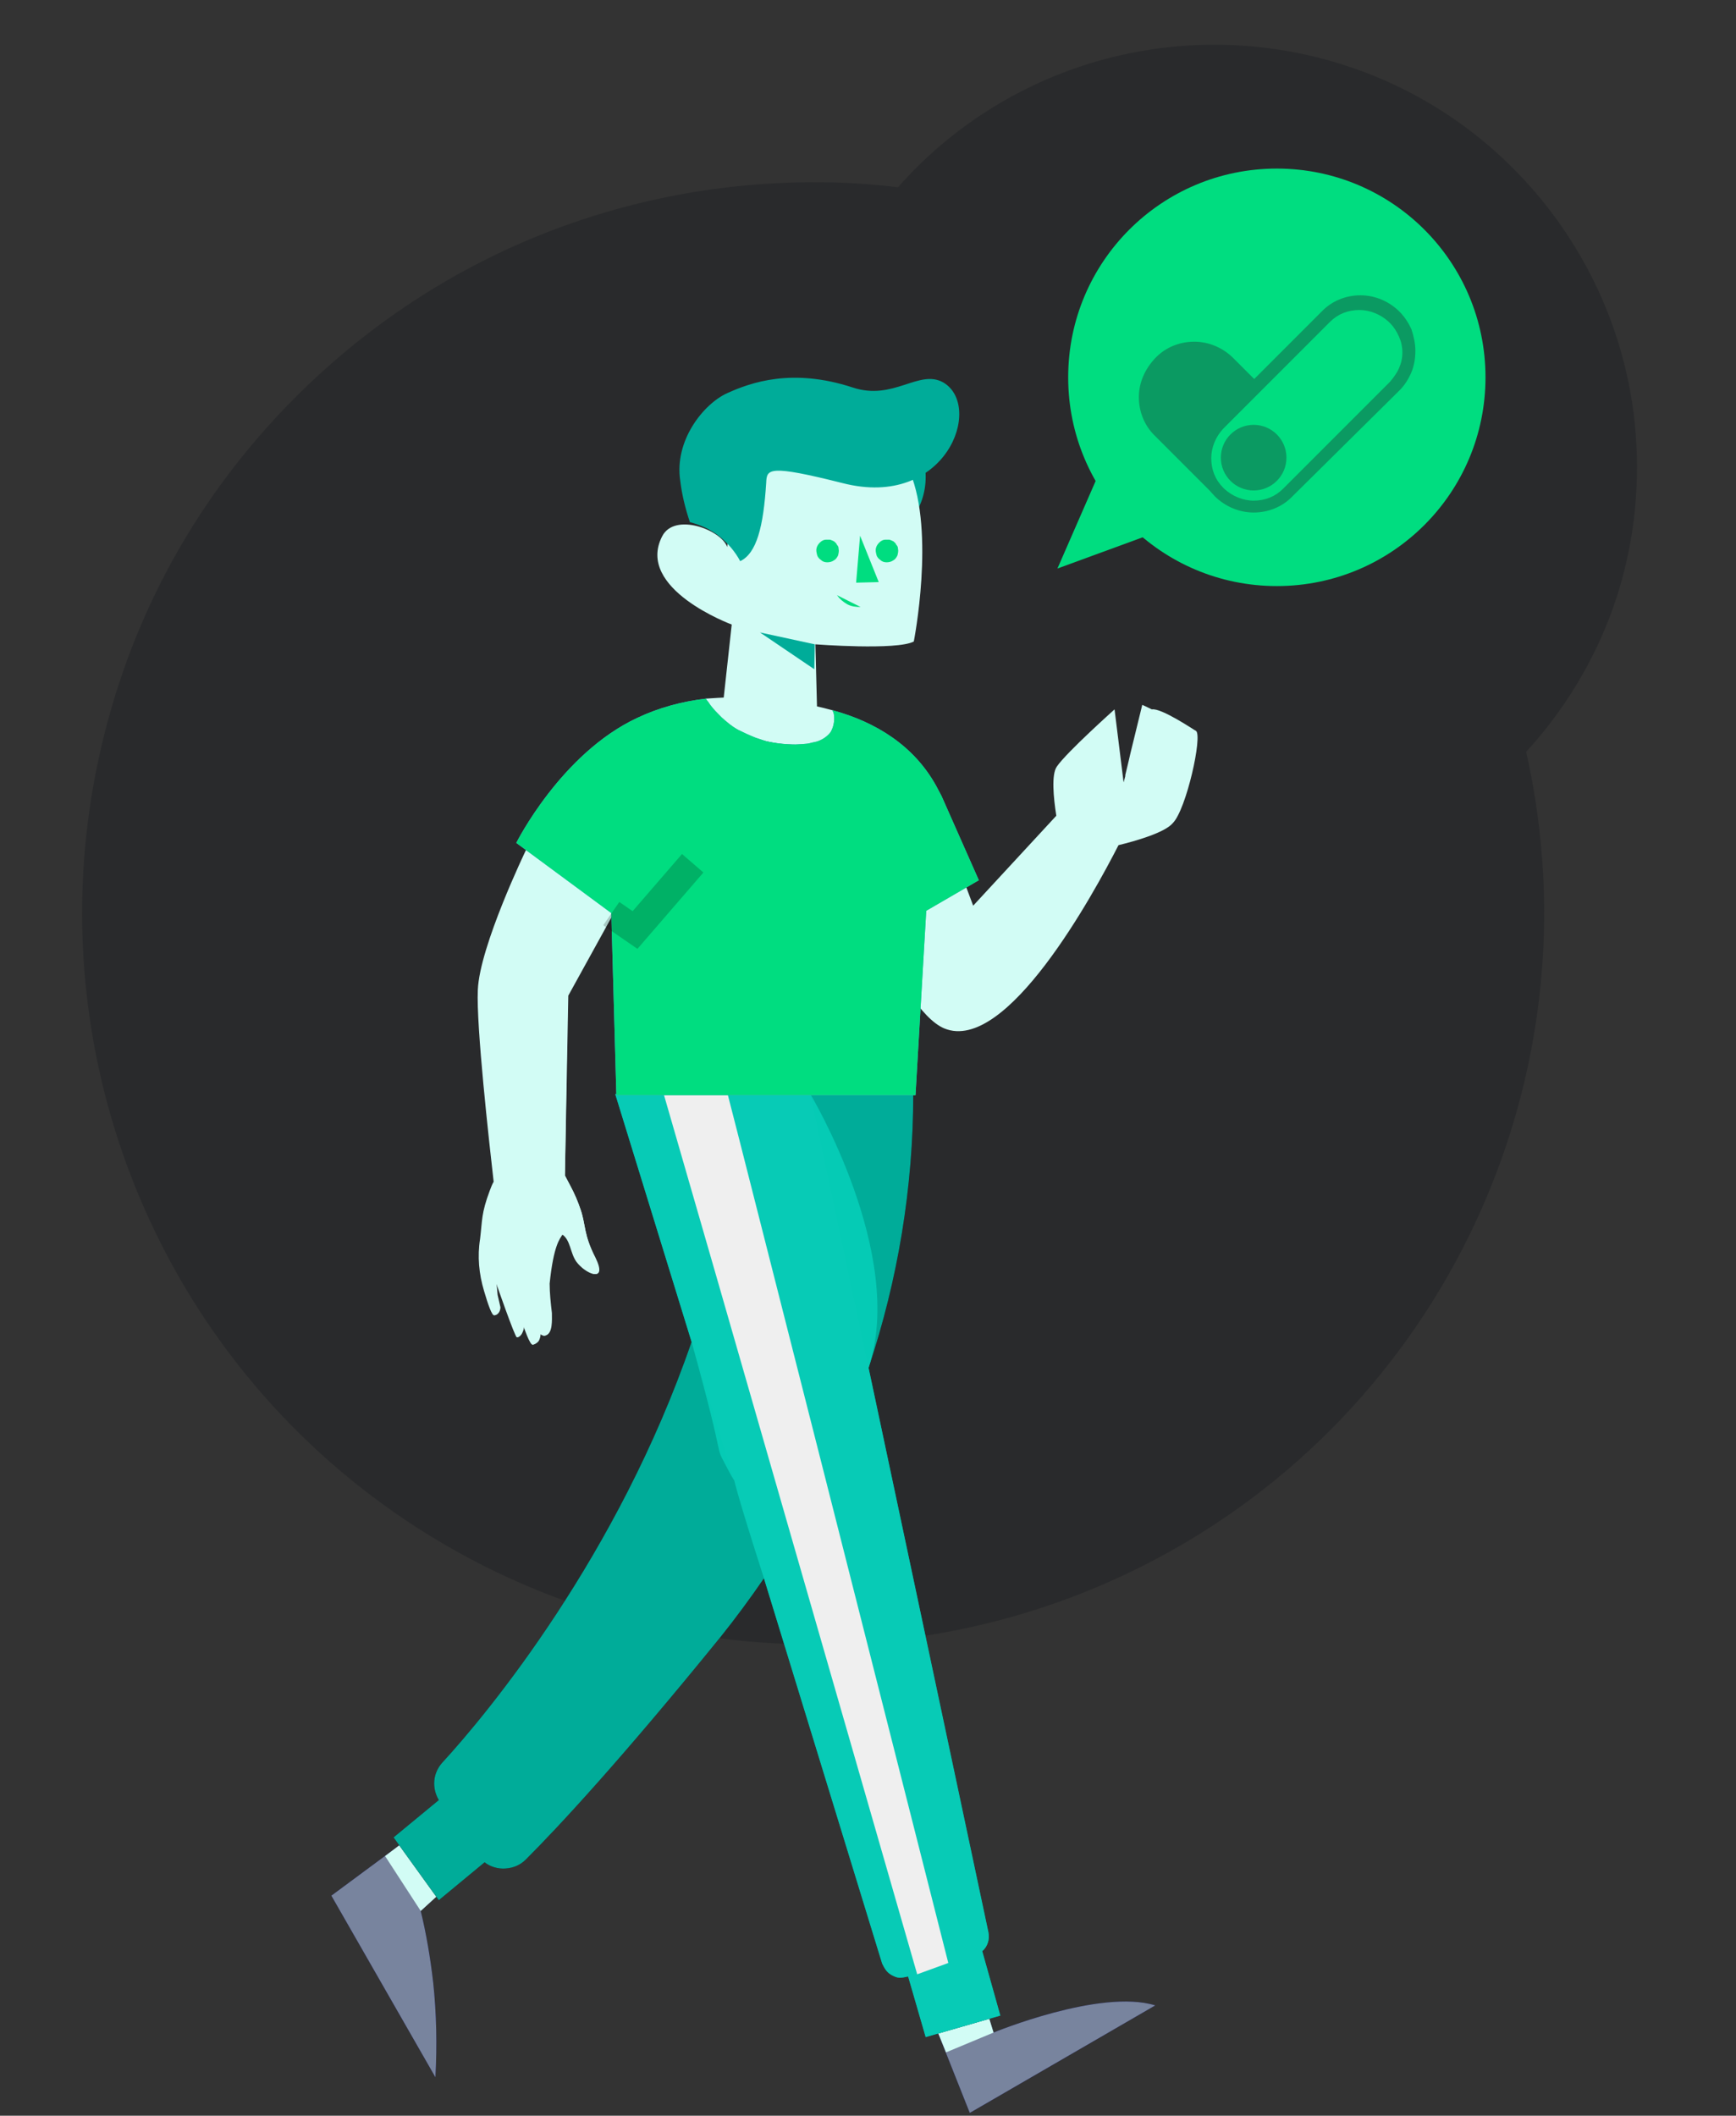 <?xml version="1.0" encoding="utf-8"?>
<!-- Generator: Adobe Illustrator 23.0.1, SVG Export Plug-In . SVG Version: 6.00 Build 0)  -->
<svg version="1.1" id="Camada_1" xmlns="http://www.w3.org/2000/svg" xmlns:xlink="http://www.w3.org/1999/xlink" x="0px" y="0px"
	 viewBox="0 0 307 374" style="enable-background:new 0 0 307 374;" xml:space="preserve">
<rect x="0" y="0" width="307" height="374" fill="#333333" stroke="none"/>
<style type="text/css">
	.st0{opacity:0.25;}
	.st1{fill:#0D1117;}
	.st2{fill:#00AC99;}
	.st3{fill:#D2FCF5;}
	.st4{fill:#00DD80;}
	.st5{fill:#FFFFFF;}
	.st6{fill:#0D0B6D;}
	.st7{fill:#78849E;}
	.st8{fill:none;}
	.st9{fill:#101016;}
	.st10{fill:#05CBB5;}
	.st11{opacity:9.900000e-02;}
	.st12{opacity:9.900000e-02;fill:#FFFFFF;enable-background:new    ;}
	.st13{fill:#EFEFEF;}
	.st14{fill:#5E93D1;}
	.st15{opacity:0.201;fill:none;stroke:#000000;stroke-width:5;enable-background:new    ;}
	.st16{opacity:0.36;fill:#21262D;}
</style>
<g class="st0">
	<path class="st1" d="M269.9,132.9c1.6,7.1,2.6,14.4,3,21.7c1.8,34.2-10.1,67.8-33,93.3s-55.1,40.8-89.3,42.6
		c-34.2,1.8-67.8-10.1-93.3-33s-40.8-55.1-42.6-89.3c-0.9-17,1.6-33.9,7.2-49.9S36.3,87.6,47.7,75s25.1-22.9,40.4-30.2
		S120,33.3,137,32.4c7.3-0.4,14.6-0.2,21.8,0.7c6.6-7.5,14.6-13.5,23.5-17.8S201,8.5,210.9,8c19.8-1,39.2,5.8,53.9,19.1
		s23.6,31.8,24.6,51.6c0.5,9.9-0.9,19.8-4.3,29.2C281.8,117,276.6,125.6,269.9,132.9z"/>
</g>
<path class="st2" d="M163.7,84.3c0,5.7-3.7,10.3-8.2,10.3s-8.2-4.6-8.2-10.3S151,74,155.6,74C160.1,74,163.7,78.6,163.7,84.3z"/>
<path class="st3" d="M144.5,125.7l-0.3-11.8c0,0,14.4,1.1,17.4-0.5c0,0,3.8-19.3-0.7-30l-0.1-0.4l-30.3-3.5l-1.9,17.2
	c-1-3-9.3-6.2-11.5-1.9c-4.8,9.3,12.3,15.6,12.3,15.6l-1.7,15.5"/>
<path class="st2" d="M144.1,113.9l-9.7-2.1l9.6,6.5L144.1,113.9z"/>
<path class="st4" d="M152.1,94.7l3.3,8.2l-4,0.1L152.1,94.7z"/>
<path class="st4" d="M148.3,97c0.1,0.4,0,0.8-0.1,1.2c-0.2,0.4-0.4,0.7-0.8,0.9c-0.3,0.2-0.7,0.3-1.1,0.3c-0.4,0-0.8-0.1-1.1-0.4
	c-0.3-0.2-0.6-0.5-0.7-0.9c-0.1-0.4-0.2-0.8-0.1-1.2c0.1-0.4,0.3-0.7,0.6-1s0.7-0.5,1-0.5s0.5,0,0.8,0c0.3,0.1,0.5,0.2,0.7,0.3
	c0.2,0.2,0.4,0.3,0.5,0.6C148.2,96.5,148.3,96.7,148.3,97"/>
<path class="st4" d="M158.8,97c0.1,0.4,0,0.8-0.1,1.2c-0.2,0.4-0.4,0.7-0.8,0.9c-0.3,0.2-0.7,0.3-1.1,0.3c-0.4,0-0.8-0.1-1.1-0.4
	c-0.3-0.2-0.6-0.5-0.7-0.9c-0.1-0.4-0.2-0.8-0.1-1.2c0.1-0.4,0.3-0.7,0.6-1s0.7-0.5,1-0.5s0.5,0,0.8,0c0.3,0.1,0.5,0.2,0.7,0.3
	c0.2,0.2,0.4,0.3,0.5,0.6C158.7,96.5,158.8,96.7,158.8,97z"/>
<path class="st5" d="M148,105.2c0.5,0.7,1.1,1.2,1.8,1.6s1.5,0.5,2.4,0.5"/>
<path class="st4" d="M148,105.2c0.5,0.7,1.1,1.2,1.8,1.6s1.5,0.5,2.4,0.5"/>
<path class="st6" d="M173.3,351.5l2.4,7.8c0,0,18.9-7.8,28.6-4.8l-32.8,19l-8.5-21.4L173.3,351.5z M85,328.1l-10.6,9.7
	c1,4.1,1.7,8.3,2.2,12.6c0.6,5.6,0.7,11.2,0.4,16.8l-18.4-32.1l22.7-16.8L85,328.1z"/>
<path class="st7" d="M173.3,351.5l2.4,7.8c0,0,18.9-7.8,28.6-4.8l-32.8,19l-8.5-21.4L173.3,351.5z M85,328.1l-10.6,9.7
	c1,4.1,1.7,8.3,2.2,12.6c0.6,5.6,0.7,11.2,0.4,16.8l-18.4-32.1l22.7-16.8L85,328.1z"/>
<path class="st3" d="M163.6,353.7l10.1-0.9l2,6.5l-8.4,3.5L163.6,353.7z M81.1,318.3l1.2,12.3l-7.9,7.2l-6.3-9.7L81.1,318.3z"/>
<rect x="63.4" y="324.2" class="st8" width="1" height="1"/>
<path class="st9" d="M122.3,237.2l-13.5-43.8h52.7c0,16.5-2.7,32.8-7.9,48.4l21.2,99.8c0.1,0.6,0.1,1.2-0.1,1.8
	c-0.2,0.6-0.5,1.1-1,1.5l3.2,11.4l-13.2,3.8l-3.1-10.7h-0.1c-0.4,0.1-0.9,0.2-1.4,0.2s-0.9-0.2-1.3-0.4c-0.4-0.2-0.8-0.5-1.1-0.9
	s-0.5-0.8-0.7-1.2L135.1,279c-2.4,3.5-4.9,6.9-7.7,10.4C109.7,311.2,98.7,323,93,328.7c-1,1-2.2,1.5-3.6,1.6
	c-1.3,0.1-2.7-0.3-3.7-1.1l-8.1,6.7l-8-11.1l8-6.6c-0.6-1-0.9-2.2-0.8-3.4c0.1-1.2,0.6-2.3,1.4-3.2
	C86.3,302.8,109.3,275,122.3,237.2L122.3,237.2z"/>
<path class="st2" d="M122.3,237.2l-13.5-43.8h52.7c0,16.5-2.7,32.8-7.9,48.4l21.2,99.8c0.1,0.6,0.1,1.2-0.1,1.8
	c-0.2,0.6-0.5,1.1-1,1.5l3.2,11.4l-13.2,3.8l-3.1-10.7h-0.1c-0.4,0.1-0.9,0.2-1.4,0.2s-0.9-0.2-1.3-0.4c-0.4-0.2-0.8-0.5-1.1-0.9
	s-0.5-0.8-0.7-1.2L135.1,279c-2.4,3.5-4.9,6.9-7.7,10.4C109.7,311.2,98.7,323,93,328.7c-1,1-2.2,1.5-3.6,1.6
	c-1.3,0.1-2.7-0.3-3.7-1.1l-8.1,6.7l-8-11.1l8-6.6c-0.6-1-0.9-2.2-0.8-3.4c0.1-1.2,0.6-2.3,1.4-3.2
	C86.3,302.8,109.3,275,122.3,237.2L122.3,237.2z"/>
<path class="st10" d="M122.3,237.2l-13.5-43.8h34.5c0,0,17,28.3,10.3,48.4l21.2,99.8c0.1,0.6,0.1,1.2-0.1,1.8
	c-0.2,0.6-0.5,1.1-1,1.5l3.2,11.4l-13.2,3.8l-3.1-10.7h-0.1c-0.4,0.1-0.9,0.2-1.4,0.2s-0.9-0.2-1.3-0.4c-0.4-0.2-0.8-0.5-1.1-0.9
	s-0.5-0.8-0.7-1.2L135.1,279c-9.9-30.8-2.4-11.5-6.4-19.3C125.9,254.3,129,261.3,122.3,237.2L122.3,237.2z"/>
<g class="st11">
	<path class="st12" d="M160.7,349.6L160.7,349.6c-0.5,0.2-1,0.2-1.5,0.2s-0.9-0.2-1.3-0.4c-0.4-0.2-0.8-0.5-1.1-0.9
		s-0.5-0.8-0.7-1.2l-20.9-68.1l-12.9-42l-13.5-43.8h34.5l10.3,48.4l21.2,99.8c0.1,0.6,0.1,1.2-0.1,1.8c-0.2,0.6-0.5,1.1-1,1.5
		l3.2,11.4l-13.2,3.8L160.7,349.6z"/>
</g>
<path class="st13" d="M167.7,347l-5.5,2L140,271.9l-13.7-47.6l-8.9-30.8h11.3l2,7.8l15.2,59.8L167.7,347z"/>
<rect x="117.1" y="193.4" class="st8" width="1" height="1"/>
<path class="st3" d="M197.8,149.4c-4.4,8.6-19.8,36.9-30.8,32.4c-8.2-3.4-18.1-31.4-18.1-31.4l16-9.5l7.2,19.2l14.7-15.9
	c-0.5-3.2-0.9-7.3,0.1-8.7c1.7-2.5,10.2-10.1,10.2-10.1l1.6,12.9l0.3-1.1c0-0.1,0-0.1,0-0.2l0,0l0.6-2.5l0.3-1.3l2.1-8.6
	c0,0,0.7,0.3,1.7,0.8c1.7-0.3,7.7,3.8,7.8,3.8c1.2,0.8-1.7,13.9-4.1,16.3C206,147.2,200.7,148.7,197.8,149.4L197.8,149.4z
	 M99.9,207.8l1,1.9c0.7,1.3,1.3,2.7,1.8,4.2c0.9,2.7,0.5,4.3,2.5,8.4c2.3,4.7-1.8,2.8-3.3,0.7c-1.1-1.6-1-3.8-2.5-4.8
	c-0.5,0.8-1.6,1.9-2.3,8.7c0,1.7,0.2,3.5,0.4,5.2c0,1.2,0.2,3.7-1.2,4c-0.3,0.1-0.8-0.3-0.8-0.3c0,0.4-0.1,0.8-0.3,1.2
	c-0.2,0.3-0.6,0.6-1,0.7c-0.5,0.1-1.6-3.2-1.6-3.2s-0.2,1.7-1.2,1.9c-0.3,0.1-3.7-9.7-3.7-9.7l0.2,2.2l0.5,2.2c0,0,0,1.2-1,1.4
	c-0.4,0.1-1.1-1.9-1.8-4.3c-0.9-3-1.2-6.1-0.7-9.2c0.4-3.3,0.2-4.5,1.7-8.5c0.2-0.5,0.4-1.1,0.7-1.6c-0.8-7-3.1-27.6-2.8-33.9
	c0.3-7.7,8.5-24.7,8.5-24.7l16.5,9.2l-9.1,16.5L99.9,207.8L99.9,207.8z M139.3,131.6c-9.5-0.6-13.6-6.5-14.5-8.1
	c6.1-0.4,6.7-0.4,14.8,0.5c2.6,0.3,5.2,0.9,7.8,1.6C147.8,127.3,148.5,132.2,139.3,131.6L139.3,131.6z"/>
<path class="st3" d="M99.9,207.8l1,1.9c0.7,1.3,1.3,2.7,1.8,4.2c0.9,2.7,0.5,4.3,2.6,8.4c2.3,4.7-1.8,2.8-3.3,0.7
	c-1.1-1.6-1-3.8-2.5-4.8c-0.5,0.8-1.6,1.9-2.3,8.7c0,1.7,0.2,3.5,0.4,5.2c0,1.2,0.2,3.7-1.2,4c-0.3,0.1-0.8-0.3-0.8-0.3
	c0,0.4-0.1,0.8-0.3,1.2c-0.2,0.3-0.6,0.6-1,0.7c-0.5,0.1-1.6-3.2-1.6-3.2s-0.2,1.7-1.2,1.9c-0.3,0.1-3.7-9.7-3.7-9.7l0.2,2.2
	l0.5,2.2c0,0,0,1.2-1,1.4c-0.4,0.1-1.1-1.9-1.8-4.3c-0.9-3-1.2-6.1-0.7-9.2c0.4-3.3,0.2-4.5,1.7-8.5c0.2-0.5,0.4-1.1,0.7-1.6
	c-0.8-7-3.1-27.6-2.8-33.9c0.3-7.7,8.5-24.7,8.5-24.7l16.5,9.2l-9.1,16.5L99.9,207.8L99.9,207.8z"/>
<path class="st14" d="M166.5,140.7L166.5,140.7l6.6,14.9l-9.3,5.4l-1.9,32.6H109l-0.9-32.2L91.3,149c0,0,7.9-15.8,21.4-22.1
	c3.8-1.8,7.9-2.9,12.1-3.4c0.3,0,0.1,0,0.1,0.1s0.1,0.2,0.2,0.3c0.1,0.1,0.1,0.1,0.5,0.7c0.6,0.8,1.3,1.5,2,2.2
	c0.9,0.8,1.8,1.6,2.9,2.2c1,0.5,2.1,1,3.1,1.4c0.6,0.2,1.2,0.4,1.8,0.6c1.7,0.4,3.5,0.6,5.3,0.6c0.3,0,2.1-0.1,2.4-0.2
	c0.4-0.1,0.8-0.2,1.3-0.3c1-0.3,1.9-0.9,2.5-1.7c0.5-0.9,0.7-1.9,0.6-2.9c-0.1-1-0.6-1-0.1-0.9c7.3,2,14.2,6.1,18.2,13.4
	C165.9,139.6,166.2,140.1,166.5,140.7z"/>
<path class="st4" d="M166.5,140.7L166.5,140.7l6.6,14.9l-9.3,5.4l-1.9,32.6H109l-0.9-32.2L91.3,149c0,0,7.9-15.8,21.4-22.1
	c3.8-1.8,7.9-2.9,12.1-3.4c0.3,0,0.1,0,0.1,0.1s0.1,0.2,0.2,0.3c0.1,0.1,0.1,0.1,0.5,0.7c0.6,0.8,1.3,1.5,2,2.2
	c0.9,0.8,1.8,1.6,2.9,2.2c1,0.5,2.1,1,3.1,1.4c0.6,0.2,1.2,0.4,1.8,0.6c1.7,0.4,3.5,0.6,5.3,0.6c0.3,0,2.1-0.1,2.4-0.2
	c0.4-0.1,0.8-0.2,1.3-0.3c1-0.3,1.9-0.9,2.5-1.7c0.5-0.9,0.7-1.9,0.6-2.9c-0.1-1-0.6-1-0.1-0.9c7.3,2,14.2,6.1,18.2,13.4
	C165.9,139.6,166.2,140.1,166.5,140.7z"/>
<path class="st15" d="M108.1,161.5l4.2,2.9l10.2-11.8"/>
<path class="st2" d="M130.9,99.2c-0.9-1.7-2.2-3.2-3.7-4.4c-1.5-1.2-3.3-2-5.2-2.5c-0.8-2.4-1.4-4.8-1.7-7.3
	c-1.1-7.1,4.1-13.6,8.3-15.5c4.2-1.9,11.5-4.5,22.2-1c7.2,2.4,11.7-3.3,16-0.9c7.2,4.2,0.5,22.5-17.8,17.8
	c-13.1-3.3-13.4-2.5-13.5-0.1C135,93.2,133.8,97.8,130.9,99.2z"/>
<path class="st4" d="M225.8,103.6c20.4,0,36.9-16.5,36.9-36.9s-16.5-36.9-36.9-36.9s-36.9,16.5-36.9,36.9
	C188.9,87.1,205.4,103.6,225.8,103.6z"/>
<path class="st4" d="M195.6,80.8l-8.6,19.7l18.3-6.7L195.6,80.8z"/>
<g>
	<path class="st16" d="M249.6,58.2c-0.5-1.1-1.2-2.2-2.1-3.1c-1.8-1.8-4.3-2.9-6.9-2.9c-2.6,0-5.1,1-6.9,2.9L221.8,67l-3.7-3.7
		c-1.8-1.8-4.3-2.9-6.9-2.9c-2.6,0-5.1,1-6.9,2.9c-1.8,1.9-2.9,4.3-2.9,6.9c0,2.6,1,5.1,2.9,6.9l9.6,9.6c0.3,0.3,0.6,0.7,0.9,1
		c1.8,1.8,4.3,2.9,6.9,2.9s5.1-1,6.9-2.9L247.5,69c0.9-0.9,1.6-2,2.1-3.2s0.7-2.5,0.7-3.8S250,59.4,249.6,58.2z M247.4,65.1
		c-0.4,0.9-1,1.7-1.6,2.4l-14.4,14.4l-4.5,4.5c-1.4,1.4-3.2,2.1-5.2,2.1c-1.9,0-3.8-0.8-5.2-2.1l-0.2-0.2c-1.4-1.4-2.1-3.2-2.1-5.2
		c0-1.9,0.8-3.8,2.1-5.2l7.1-7.1l11.8-11.8c1.4-1.4,3.2-2.1,5.2-2.1c1.9,0,3.8,0.8,5.2,2.1l0.2,0.2c0.7,0.7,1.2,1.5,1.6,2.4
		c0.4,0.9,0.6,1.8,0.6,2.8S247.8,64.2,247.4,65.1z"/>
	<circle class="st16" cx="221.7" cy="80.9" r="5.8"/>
</g>
</svg>
